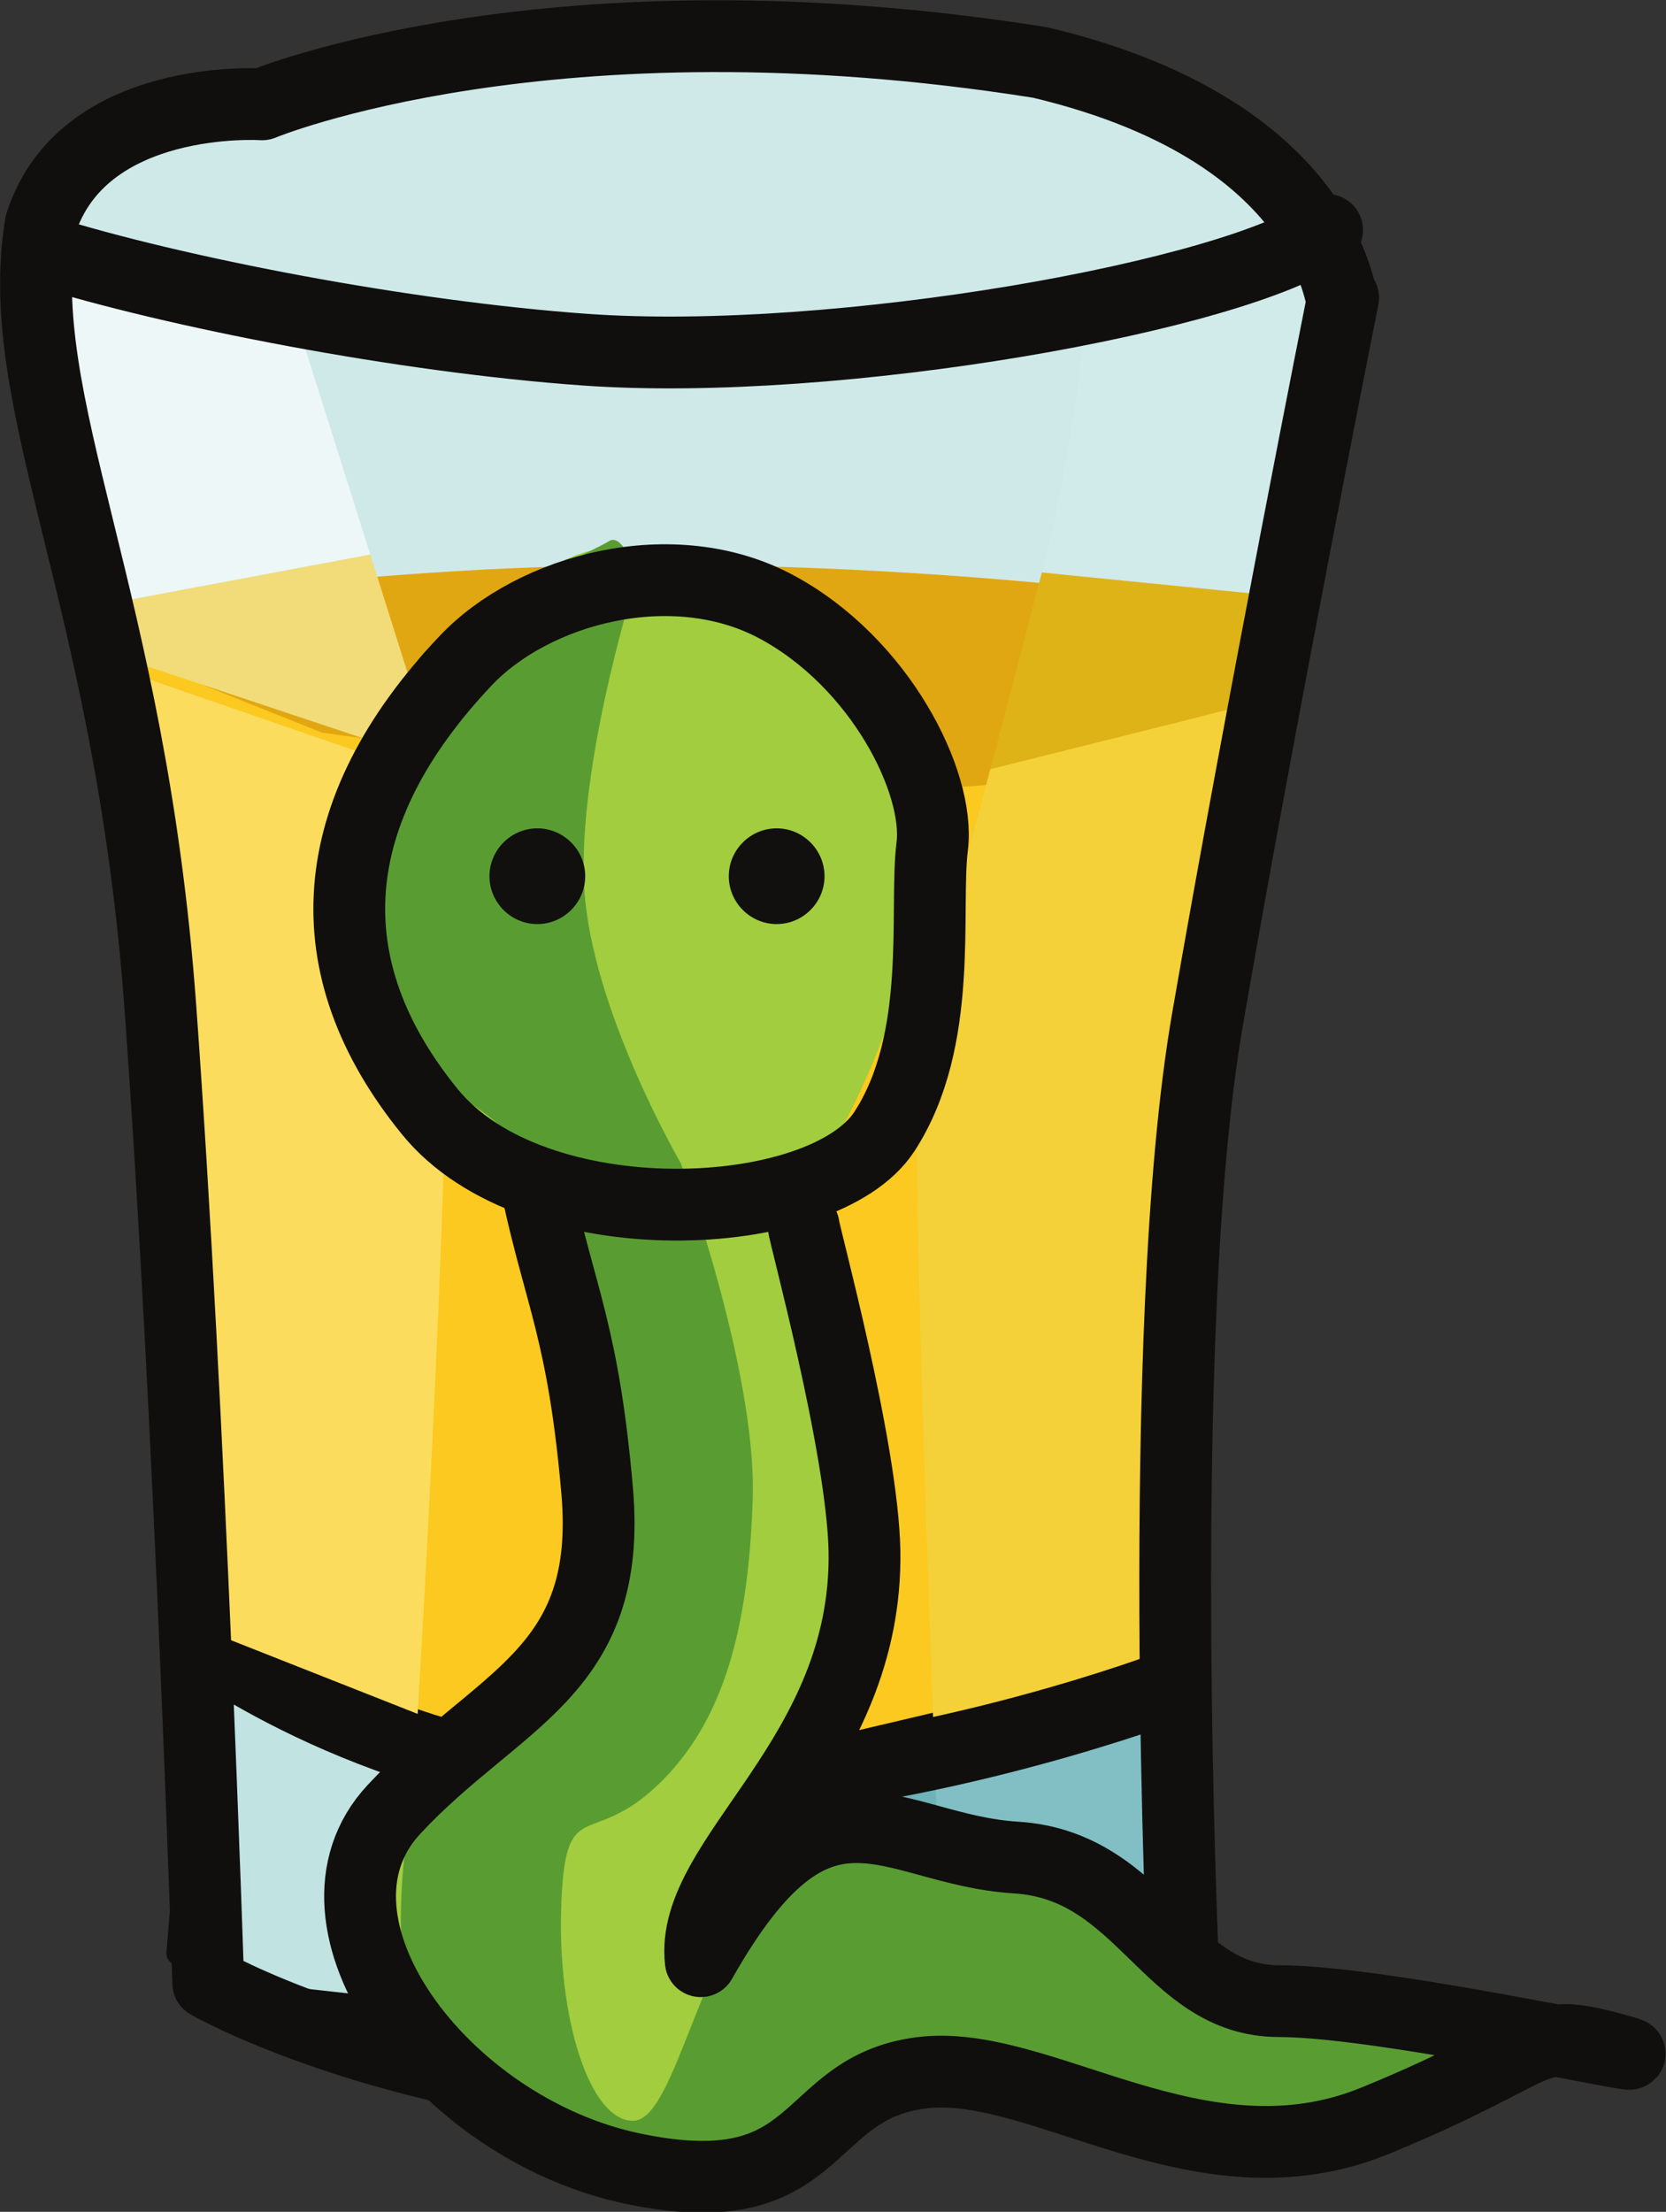 <?xml version="1.0" encoding="UTF-8" standalone="no"?>
<svg
   xmlns:dc="http://purl.org/dc/elements/1.1/"
   xmlns:cc="http://creativecommons.org/ns#"
   xmlns:rdf="http://www.w3.org/1999/02/22-rdf-syntax-ns#"
   xmlns:svg="http://www.w3.org/2000/svg"
   xmlns="http://www.w3.org/2000/svg"
   viewBox="0 0 92.796 123.187"
   height="123.187"
   width="92.796"
   xml:space="preserve"
   id="svg3767"
   version="1.1"><rect x="0" y="0" width="92.796" height="123.187" fill="#333333" stroke="none"/><defs
     id="defs3771" /><g
     transform="matrix(1.333,0,0,-1.333,0.005,123.235)"
     id="g3775"><path
       d="m 0.949,83.34 c -1.25,-7.5 4.5,-15.75 5.75,-33 1.25,-17.21 2,-40.75 2,-40.75 0,0 6.5,-2.75 17.75,-3.75 11.25,-1 23,4 23,4 0,0 -1.25,27 1,40 2.25,13 5.75,31.5 5.75,31.5 0,0 0.5,4.25 -12.75,8.5 -20.5,3.25 -32.5,-1.75 -32.5,-1.75 0,0 -8.25,0.75 -10,-4.75"
       style="fill:#cfe9e9;fill-opacity:1;fill-rule:evenodd;stroke:none;stroke-width:0.1"
       id="path3779" /><path
       d="m 3.449,66.84 c 0,0 11.75,2.17 25.75,2 14,-0.17 24.25,-2 24.25,-2 0,0 0.5,-4.67 0,-4 -0.5,0.67 -12,-7.33 -23,-6 -11,1.33 -18.67,3.5 -20,4 -1.33,0.5 -7,6 -7,6"
       style="fill:#e1a712;fill-opacity:1;fill-rule:evenodd;stroke:none;stroke-width:0.1"
       id="path3781" /><path
       d="m 13.449,61.84 c 0,0 23,-3.33 29,-2 6,1.33 10,4 10,4 l -4,-22 c 0,0 1.67,-25.33 1,-25 -0.67,0.33 -22,-5 -23,-5 -1,0 -17,6 -17,6 l -2,9 v 19 l -2,14 -2,6 10,-4"
       style="fill:#fbc91f;fill-opacity:1;fill-rule:evenodd;stroke:none;stroke-width:0.1"
       id="path3783" /><path
       d="m 15.469,69.279 -3.02,9.56 -11.75,2 3.11,-13.75"
       style="fill:#edf7f7;fill-opacity:1;fill-rule:evenodd;stroke:none;stroke-width:0.1"
       id="path3785" /><path
       d="m 53.859,67.5 2.09,15.17 -10.5,-2.5 c 0,0 -0.34,-5.55 -1.92,-11.64"
       style="fill:#d1eaea;fill-opacity:1;fill-rule:evenodd;stroke:none;stroke-width:0.1"
       id="path3787" /><path
       d="M 7.449,10.839 24.449,5.839 h 7 l 17,4 1,13 -17,-4 -8,-1 -11,3 -5,2 -1,-12"
       style="fill:#6eb3ba;fill-opacity:1;fill-rule:evenodd;stroke:none;stroke-width:0.1"
       id="path3789" /><path
       d="M 7.449,10.839 24.449,5.839 h 7 l 17,4 1,13 -17,-4 -8,-1 -11,3 -5,2 z"
       style="fill:none;stroke:#100f0d;stroke-width:1;stroke-linecap:round;stroke-linejoin:round;stroke-miterlimit:4;stroke-dasharray:none;stroke-opacity:1"
       id="path3791" /><path
       d="m 1.759,81.969 c 5.56,-1.739 15.11,-3.59 22.69,-4.13 10.5,-0.75 27.25,2.25 31,5"
       style="fill:none;stroke:#100f0d;stroke-width:3;stroke-linecap:round;stroke-linejoin:round;stroke-miterlimit:4;stroke-dasharray:none;stroke-opacity:1"
       id="path3793" /><path
       d="m 7.998,22.33 0.45,-12.49 9,-1 c 0,0 0.22,4.82 0.47,11.51"
       style="fill:#c1e3e2;fill-opacity:1;fill-rule:evenodd;stroke:none;stroke-width:0.1"
       id="path3795" /><path
       d="m 49.799,21.459 -1.35,24.38 4.33,17.33 -11.4,-2.85 c -1.43,-5.41 -2.67,-9.97 -2.93,-10.48 -0.45,-0.89 0.15,-19.01 0.6,-30.86"
       style="fill:#f4d039;fill-opacity:1;fill-rule:evenodd;stroke:none;stroke-width:0.1"
       id="path3797" /><path
       d="m 39.049,18.98 c 0.22,-5.83 0.4,-10.14 0.4,-10.14 l 11,1 -0.65,11.62"
       style="fill:#81bfc4;fill-opacity:1;fill-rule:evenodd;stroke:none;stroke-width:0.1"
       id="path3799" /><path
       d="m 8.449,23.84 c 0,0 7.67,-5.67 18,-6 10.33,-0.33 22,4 22,4"
       style="fill:none;stroke:#100f0d;stroke-width:3;stroke-linecap:round;stroke-linejoin:round;stroke-miterlimit:4;stroke-dasharray:none;stroke-opacity:1"
       id="path3801" /><path
       d="M 18.209,60.59 15.469,69.279 3.809,67.09 4.229,65.25"
       style="fill:#f2db79;fill-opacity:1;fill-rule:evenodd;stroke:none;stroke-width:0.1"
       id="path3803" /><path
       d="m 17.449,20.84 c 0,0 2,32.67 1,39 l -13.75,4.75 2.75,-26.75 0.5,-13.25 9.5,-3.75"
       style="fill:#fbdc5d;fill-opacity:1;fill-rule:evenodd;stroke:none;stroke-width:0.1"
       id="path3805" /><path
       d="m 52.779,63.169 1.08,4.33 -10.33,1.03 c -0.7,-2.69 -1.45,-5.55 -2.15,-8.21"
       style="fill:#ddb317;fill-opacity:1;fill-rule:evenodd;stroke:none;stroke-width:0.1"
       id="path3807" /><path
       d="m 1.699,83.09 c -1.25,-7.5 3.75,-15.5 5,-32.75 1.25,-17.21 2,-40.75 2,-40.75 0,0 6.5,-3.75 17.75,-4.75 11.25,-1 23,5 23,5 0,0 -1.25,27 1,40 2.25,13 5.67,30.17 5.67,30.17 -0.17,-0.84 0,6.83 -12.67,9.83 -20.5,3.25 -32.5,-1.75 -32.5,-1.75 0,0 -7.5,0.5 -9.25,-5 z"
       style="fill:none;stroke:#100f0d;stroke-width:3;stroke-linecap:round;stroke-linejoin:round;stroke-miterlimit:4;stroke-dasharray:none;stroke-opacity:1"
       id="path3809" /><path
       d="m 67.449,6.839 c -3.67,1 -2.67,0 -10,-3 -7.33,-3 -14,2.67 -19,2 -5,-0.67 -4,-5.67 -12,-4 -8,1.67 -14.33,10.33 -10,15 4.33,4.67 9.17,5.67 8.5,13.33 -0.67,7.67 -4.17,12.34 -4.5,17.67 -0.33,5.33 3.67,14.67 8,10 4.33,-4.67 5.17,-9.67 5.17,-14.67 0,-5 2.41,-11.16 2.5,-15.5 0.16,-8.66 -7.34,-12.83 -6.84,-17.16 5,8.83 7.84,4.66 13.17,4.33 5.33,-0.33 6.33,-6 11,-6 4.67,0 17.67,-3 14,-2"
       style="fill:#a1cd3f;fill-opacity:1;fill-rule:evenodd;stroke:none;stroke-width:0.1"
       id="path3819" /><path
       d="m 19.449,64.84 c -4.67,-7.33 -6.67,-15 0,-19 6.67,-4 13.67,-4.67 16,0 2.33,4.67 3.17,8.58 3.5,11.25 0.33,2.67 -2.17,7.67 -6.5,10 -4.33,2.33 -8.33,5.08 -13,-2.25"
       style="fill:#a1cd3f;fill-opacity:1;fill-rule:evenodd;stroke:none;stroke-width:0.1"
       id="path3821" /><path
       d="m 26.449,67.84 c 0,0 -2.5,-8 -2,-13 0.5,-5 4,-11 4,-11 0,0 3.17,-8.67 3,-14 -0.17,-5.33 -1.17,-9.33 -4,-12 -2.83,-2.67 -3.83,-0.33 -4,-5 -0.17,-4.67 1.17,-9 3,-9 1.83,0 2.83,7.67 6,10 3.17,2.33 4.5,2.17 9,1 4.5,-1.17 2.83,-2.17 7,-4 4.17,-1.83 14,-3 14,-3 0,0 -1.83,-5 -6,-5 -4.17,0 -5.5,0.33 -10,2 -4.5,1.67 -5.67,1.5 -9,0 -3.33,-1.5 -4.17,-2.83 -8,-3 -3.83,-0.17 -10.83,1.17 -12,5 -1.17,3.83 -0.67,8.83 0,11 0.67,2.17 6.33,6 7,9 0.67,3 1.17,7.67 0,12 -1.17,4.33 -1,3.67 -3,6 -2,2.33 -5.83,2.83 -6,7 -0.17,4.17 0.83,11.17 2,13 1.17,1.83 7.5,4.67 8,5 0.5,0.33 1,-1 1,-1 v -1"
       style="fill:#599d32;fill-opacity:1;fill-rule:evenodd;stroke:none;stroke-width:0.1"
       id="path3823" /><path
       d="m 20.449,55.84 c 0,1.1 0.9,2 2,2 1.1,0 2,-0.9 2,-2 0,-1.1 -0.9,-2 -2,-2 -1.1,0 -2,0.9 -2,2"
       style="fill:#11100e;fill-opacity:1;fill-rule:evenodd;stroke:none;stroke-width:0.1"
       id="path3825" /><path
       d="m 33.578,41.219 c 0,-0.26 2.45,-9.21 2.54,-13.55 0.16,-8.66 -7.34,-12.83 -6.84,-17.16 5,8.83 7.84,4.66 13.17,4.33 5.33,-0.33 6.33,-6 11,-6 4.67,0 17.67,-3 14,-2 -3.67,1 -2.67,0 -10,-3 -7.33,-3 -14,2.67 -19,2 -5,-0.67 -4,-5.67 -12,-4 -8,1.67 -14.33,10.33 -10,15 4.33,4.67 9.17,5.67 8.5,13.33 -0.57,6.56 -1.54,8.09 -2.5,12.55"
       style="fill:none;stroke:#100f0d;stroke-width:3;stroke-linecap:round;stroke-linejoin:round;stroke-miterlimit:4;stroke-dasharray:none;stroke-opacity:1"
       id="path3827" /><path
       d="m 19.449,64.84 c -5.97,-6.32 -6.4,-12.8 -1.5,-18.83 4.33,-5.34 16.44,-4.76 19,-0.84 2.5,3.84 1.67,9.25 2,11.92 0.33,2.67 -2.17,7.67 -6.5,10 -4.33,2.33 -10.17,0.75 -13,-2.25 z"
       style="fill:none;stroke:#100f0d;stroke-width:3;stroke-linecap:round;stroke-linejoin:round;stroke-miterlimit:4;stroke-dasharray:none;stroke-opacity:1"
       id="path3829" /><path
       d="m 30.449,55.84 c 0,1.1 0.9,2 2,2 1.1,0 2,-0.9 2,-2 0,-1.1 -0.9,-2 -2,-2 -1.1,0 -2,0.9 -2,2"
       style="fill:#11100e;fill-opacity:1;fill-rule:evenodd;stroke:none;stroke-width:0.1"
       id="path3831" /></g></svg>